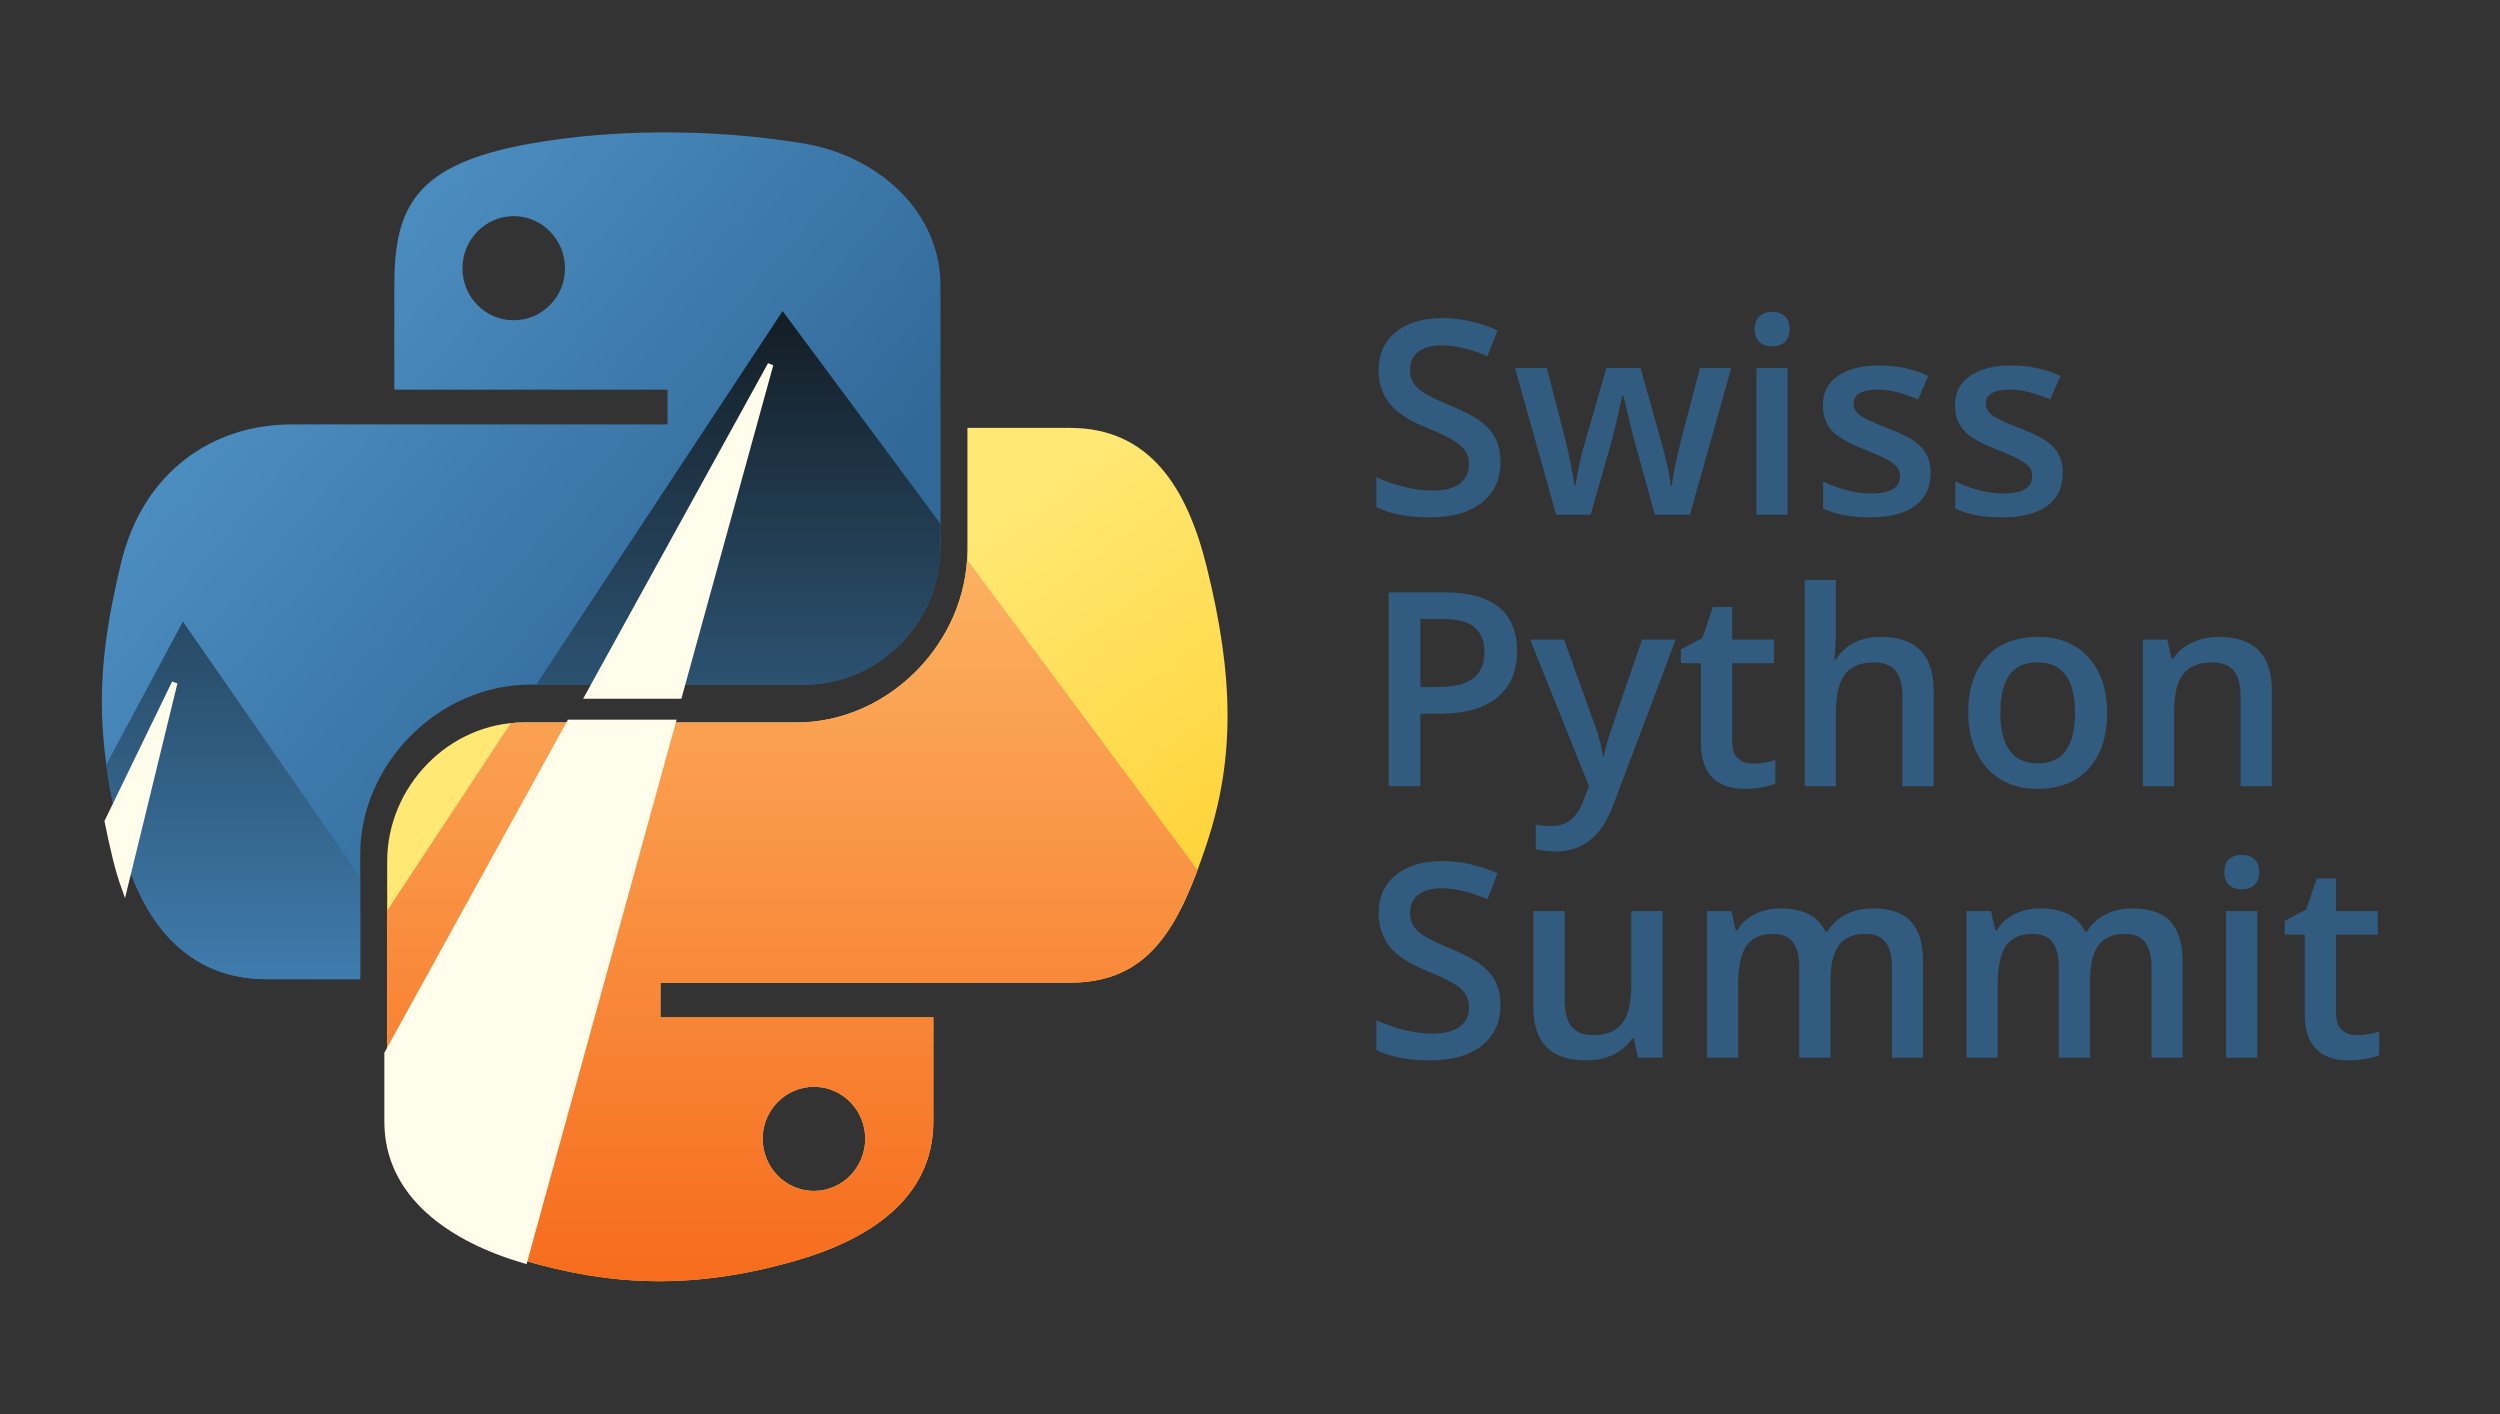<svg xmlns="http://www.w3.org/2000/svg" width="442" height="250" viewBox="0 0 442 250">
  <rect x="0" y="0" width="442" height="250" fill="#333333" stroke="none"/>
  <defs>
    <linearGradient id="a" x1="50%" x2="23.443%" y1="82.276%" y2="44.914%">
      <stop stop-color="#FFD43B" offset="0%"/>
      <stop stop-color="#FFE873" offset="100%"/>
    </linearGradient>
    <linearGradient id="b" x1="0%" x2="74.521%" y1="0%" y2="64.11%">
      <stop stop-color="#5A9FD4" offset="0%"/>
      <stop stop-color="#306998" offset="100%"/>
    </linearGradient>
    <linearGradient id="c" x1="50%" x2="50%" y1="0%" y2="100%">
      <stop stop-color="#FBB161" offset="0%"/>
      <stop stop-color="#F76B1C" offset="100%"/>
    </linearGradient>
    <linearGradient id="d" x1="50%" x2="50%" y1="0%" y2="100%">
      <stop stop-color="#131D24" offset="0%"/>
      <stop stop-color="#3F7CAE" offset="100%"/>
    </linearGradient>
  </defs>
  <g fill="none" fill-rule="evenodd">
    <g transform="translate(18 23)">
      <g transform="translate(.004 .4)">
        <path fill="url(#a)" d="M153.038,52.251 L153.038,73.704 C153.038,90.335 138.937,104.334 122.858,104.334 L74.605,104.334 C61.387,104.334 50.45,115.646 50.45,128.883 L50.45,174.884 C50.45,187.977 61.834,195.677 74.605,199.433 C89.897,203.93 104.561,204.743 122.858,199.433 C135.02,195.912 147.013,188.825 147.013,174.884 L147.013,156.472 L98.76,156.472 L98.76,150.335 L147.013,150.335 L171.168,150.335 C185.208,150.335 190.44,140.542 195.323,125.842 C200.367,110.71 200.152,96.157 195.323,76.744 C191.853,62.767 185.226,52.251 171.168,52.251 L153.038,52.251 L153.038,52.251 Z M125.899,168.747 C130.907,168.747 134.964,172.85 134.964,177.925 C134.964,183.017 130.907,187.159 125.899,187.159 C120.909,187.159 116.834,183.017 116.834,177.925 C116.834,172.85 120.909,168.747 125.899,168.747 L125.899,168.747 Z"/>
        <path fill="url(#b)" d="M98.951,0.002 C90.692,0.04 82.805,0.744 75.866,1.972 C55.423,5.584 51.711,13.143 51.711,27.085 L51.711,45.496 L100.021,45.496 L100.021,51.634 L51.711,51.634 L33.581,51.634 C19.54,51.634 7.246,60.073 3.401,76.126 C-1.035,94.528 -1.231,106.011 3.401,125.225 C6.835,139.527 15.036,149.717 29.076,149.717 L45.686,149.717 L45.686,127.646 C45.686,111.7 59.483,97.635 75.866,97.635 L124.119,97.635 C137.552,97.635 148.274,86.576 148.274,73.086 L148.274,27.085 C148.274,13.992 137.23,4.157 124.119,1.972 C115.821,0.591 107.21,-0.037 98.951,0.002 L98.951,0.002 Z M72.825,14.81 C77.815,14.81 81.891,18.952 81.891,24.044 C81.891,29.118 77.815,33.222 72.825,33.222 C67.817,33.222 63.76,29.118 63.76,24.044 C63.76,18.952 67.817,14.81 72.825,14.81 L72.825,14.81 Z"/>
      </g>
      <g transform="translate(0 32)">
        <path fill="url(#c)" d="M50.453,105.992 L72.316,72.848 C73.071,72.772 73.836,72.734 74.608,72.734 L122.862,72.734 C138.346,72.734 151.996,59.751 152.984,43.937 L193.725,98.818 C189.214,110.939 183.699,118.735 171.172,118.735 L147.017,118.735 L98.763,118.735 L98.763,124.872 L147.017,124.872 L147.017,143.284 C147.017,157.225 135.024,164.312 122.862,167.833 C104.565,173.143 89.9,172.33 74.608,167.833 C61.838,164.077 50.453,156.377 50.453,143.284 L50.453,105.992 Z M125.902,137.147 C130.91,137.147 134.967,141.25 134.967,146.325 C134.967,151.417 130.91,155.559 125.902,155.559 C120.912,155.559 116.837,151.417 116.837,146.325 C116.837,141.25 120.912,137.147 125.902,137.147 Z"/>
        <path fill="url(#d)" d="M45.69,100.075 L14.34,54.895 L0.791,80.179 C1.354,84.319 2.222,88.72 3.404,93.625 C6.838,107.927 15.039,118.117 29.08,118.117 L45.69,118.117 L45.69,100.075 Z M76.81,66.035 L120.367,0 L148.278,37.597 L148.278,41.486 C148.278,54.976 137.555,66.035 124.123,66.035 L76.81,66.035 Z"/>
      </g>
      <g fill="#FFFDEB" stroke="#FFFCEA" transform="translate(0 41)">
        <path d="M82.702 63.734L50.453 122.25 50.453 134.284C50.453 147.377 61.838 155.077 74.608 158.833 74.656 158.847 74.703 158.861 74.75 158.875L100.967 63.734 82.702 63.734zM85.944 59.035L118.232.448 102.088 59.035 85.944 59.035zM.987 81.23L12.881 56.712 4.013 93.05C3.392 91.322 2.857 89.509 2.404 87.625 1.867 85.397 1.395 83.273.987 81.23z"/>
      </g>
    </g>
    <path fill="#315C80" d="M265.281,81.695 C265.281,84.742 264.18,87.133 261.977,88.867 C259.773,90.602 256.734,91.469 252.859,91.469 C248.984,91.469 245.813,90.867 243.344,89.664 L243.344,84.367 C244.906,85.102 246.566,85.68 248.324,86.102 C250.082,86.523 251.719,86.734 253.234,86.734 C255.453,86.734 257.09,86.313 258.145,85.469 C259.199,84.625 259.727,83.492 259.727,82.07 C259.727,80.789 259.242,79.703 258.273,78.812 C257.305,77.922 255.305,76.867 252.273,75.648 C249.148,74.383 246.945,72.938 245.664,71.312 C244.383,69.687 243.742,67.734 243.742,65.453 C243.742,62.594 244.758,60.344 246.789,58.703 C248.82,57.062 251.547,56.242 254.969,56.242 C258.25,56.242 261.516,56.961 264.766,58.398 L262.984,62.969 C259.937,61.687 257.219,61.047 254.828,61.047 C253.016,61.047 251.641,61.441 250.703,62.23 C249.766,63.02 249.297,64.062 249.297,65.359 C249.297,66.25 249.484,67.012 249.859,67.645 C250.234,68.277 250.852,68.875 251.711,69.438 C252.57,70 254.117,70.742 256.352,71.664 C258.867,72.711 260.711,73.687 261.883,74.594 C263.055,75.5 263.914,76.523 264.461,77.664 C265.008,78.805 265.281,80.148 265.281,81.695 L265.281,81.695 Z M292.586,91 L289.234,78.906 C288.828,77.625 288.094,74.648 287.031,69.977 L286.82,69.977 C285.914,74.195 285.195,77.187 284.664,78.953 L281.219,91 L275.125,91 L267.859,65.078 L273.484,65.078 L276.789,77.852 C277.539,81.008 278.07,83.711 278.383,85.961 L278.523,85.961 C278.68,84.82 278.918,83.512 279.238,82.035 C279.559,80.559 279.836,79.453 280.07,78.719 L284.008,65.078 L290.055,65.078 L293.875,78.719 C294.109,79.484 294.402,80.656 294.754,82.234 C295.105,83.813 295.312,85.039 295.375,85.914 L295.562,85.914 C295.797,83.992 296.344,81.305 297.203,77.852 L300.555,65.078 L306.086,65.078 L298.773,91 L292.586,91 Z M316.047,91 L310.539,91 L310.539,65.078 L316.047,65.078 L316.047,91 Z M310.211,58.211 C310.211,57.227 310.48,56.469 311.02,55.938 C311.559,55.406 312.328,55.141 313.328,55.141 C314.297,55.141 315.051,55.406 315.59,55.938 C316.129,56.469 316.398,57.227 316.398,58.211 C316.398,59.148 316.129,59.887 315.59,60.426 C315.051,60.965 314.297,61.234 313.328,61.234 C312.328,61.234 311.559,60.965 311.02,60.426 C310.48,59.887 310.211,59.148 310.211,58.211 L310.211,58.211 Z M341.336,83.617 C341.336,86.148 340.414,88.09 338.57,89.441 C336.727,90.793 334.086,91.469 330.648,91.469 C327.195,91.469 324.422,90.945 322.328,89.898 L322.328,85.141 C325.375,86.547 328.211,87.25 330.836,87.25 C334.227,87.25 335.922,86.227 335.922,84.18 C335.922,83.523 335.734,82.977 335.359,82.539 C334.984,82.102 334.367,81.648 333.508,81.18 C332.648,80.711 331.453,80.18 329.922,79.586 C326.937,78.43 324.918,77.273 323.863,76.117 C322.809,74.961 322.281,73.461 322.281,71.617 C322.281,69.398 323.176,67.676 324.965,66.449 C326.754,65.223 329.187,64.609 332.266,64.609 C335.313,64.609 338.195,65.227 340.914,66.461 L339.133,70.609 C336.336,69.453 333.984,68.875 332.078,68.875 C329.172,68.875 327.719,69.703 327.719,71.359 C327.719,72.172 328.098,72.859 328.855,73.422 C329.613,73.984 331.266,74.758 333.812,75.742 C335.953,76.57 337.508,77.328 338.477,78.016 C339.445,78.703 340.164,79.496 340.633,80.395 C341.102,81.293 341.336,82.367 341.336,83.617 L341.336,83.617 Z M364.703,83.617 C364.703,86.148 363.781,88.09 361.938,89.441 C360.094,90.793 357.453,91.469 354.016,91.469 C350.562,91.469 347.789,90.945 345.695,89.898 L345.695,85.141 C348.742,86.547 351.578,87.25 354.203,87.25 C357.594,87.25 359.289,86.227 359.289,84.18 C359.289,83.523 359.102,82.977 358.727,82.539 C358.352,82.102 357.734,81.648 356.875,81.18 C356.016,80.711 354.82,80.18 353.289,79.586 C350.305,78.43 348.285,77.273 347.23,76.117 C346.176,74.961 345.648,73.461 345.648,71.617 C345.648,69.398 346.543,67.676 348.332,66.449 C350.121,65.223 352.555,64.609 355.633,64.609 C358.68,64.609 361.562,65.227 364.281,66.461 L362.5,70.609 C359.703,69.453 357.352,68.875 355.445,68.875 C352.539,68.875 351.086,69.703 351.086,71.359 C351.086,72.172 351.465,72.859 352.223,73.422 C352.98,73.984 354.633,74.758 357.18,75.742 C359.32,76.57 360.875,77.328 361.844,78.016 C362.813,78.703 363.531,79.496 364,80.395 C364.469,81.293 364.703,82.367 364.703,83.617 L364.703,83.617 Z M268.211,115.094 C268.211,118.672 267.039,121.414 264.695,123.32 C262.352,125.227 259.016,126.18 254.688,126.18 L251.125,126.18 L251.125,139 L245.523,139 L245.523,104.734 L255.391,104.734 C259.672,104.734 262.879,105.609 265.012,107.359 C267.145,109.109 268.211,111.687 268.211,115.094 L268.211,115.094 Z M251.125,121.469 L254.102,121.469 C256.977,121.469 259.086,120.969 260.43,119.969 C261.773,118.969 262.445,117.406 262.445,115.281 C262.445,113.312 261.844,111.844 260.641,110.875 C259.437,109.906 257.563,109.422 255.016,109.422 L251.125,109.422 L251.125,121.469 Z M270.531,113.078 L276.531,113.078 L281.805,127.773 C282.602,129.867 283.133,131.836 283.398,133.68 L283.586,133.68 C283.727,132.82 283.984,131.777 284.359,130.551 C284.734,129.324 286.719,123.5 290.312,113.078 L296.266,113.078 L285.18,142.445 C283.164,147.836 279.805,150.531 275.102,150.531 C273.883,150.531 272.695,150.398 271.539,150.133 L271.539,145.773 C272.367,145.961 273.312,146.055 274.375,146.055 C277.031,146.055 278.898,144.516 279.977,141.438 L280.938,139 L270.531,113.078 Z M309.859,135.016 C311.203,135.016 312.547,134.805 313.891,134.383 L313.891,138.531 C313.281,138.797 312.496,139.02 311.535,139.199 C310.574,139.379 309.578,139.469 308.547,139.469 C303.328,139.469 300.719,136.719 300.719,131.219 L300.719,117.25 L297.18,117.25 L297.18,114.812 L300.977,112.797 L302.852,107.312 L306.25,107.312 L306.25,113.078 L313.633,113.078 L313.633,117.25 L306.25,117.25 L306.25,131.125 C306.25,132.453 306.582,133.434 307.246,134.066 C307.91,134.699 308.781,135.016 309.859,135.016 L309.859,135.016 Z M341.875,139 L336.344,139 L336.344,123.062 C336.344,121.062 335.941,119.57 335.137,118.586 C334.332,117.602 333.055,117.109 331.305,117.109 C328.992,117.109 327.293,117.801 326.207,119.184 C325.121,120.566 324.578,122.883 324.578,126.133 L324.578,139 L319.07,139 L319.07,102.531 L324.578,102.531 L324.578,111.789 C324.578,113.273 324.484,114.859 324.297,116.547 L324.648,116.547 C325.398,115.297 326.441,114.328 327.777,113.641 C329.113,112.953 330.672,112.609 332.453,112.609 C338.734,112.609 341.875,115.773 341.875,122.102 L341.875,139 Z M372.531,125.992 C372.531,130.227 371.445,133.531 369.273,135.906 C367.102,138.281 364.078,139.469 360.203,139.469 C357.781,139.469 355.641,138.922 353.781,137.828 C351.922,136.734 350.492,135.164 349.492,133.117 C348.492,131.07 347.992,128.695 347.992,125.992 C347.992,121.789 349.07,118.508 351.227,116.148 C353.383,113.789 356.422,112.609 360.344,112.609 C364.094,112.609 367.062,113.816 369.25,116.23 C371.438,118.645 372.531,121.898 372.531,125.992 L372.531,125.992 Z M353.664,125.992 C353.664,131.977 355.875,134.969 360.297,134.969 C364.672,134.969 366.859,131.977 366.859,125.992 C366.859,120.07 364.656,117.109 360.25,117.109 C357.937,117.109 356.262,117.875 355.223,119.406 C354.184,120.938 353.664,123.133 353.664,125.992 L353.664,125.992 Z M401.664,139 L396.133,139 L396.133,123.062 C396.133,121.062 395.73,119.57 394.926,118.586 C394.121,117.602 392.844,117.109 391.094,117.109 C388.766,117.109 387.063,117.797 385.984,119.172 C384.906,120.547 384.367,122.852 384.367,126.086 L384.367,139 L378.859,139 L378.859,113.078 L383.172,113.078 L383.945,116.477 L384.227,116.477 C385.008,115.242 386.117,114.289 387.555,113.617 C388.992,112.945 390.586,112.609 392.336,112.609 C398.555,112.609 401.664,115.773 401.664,122.102 L401.664,139 Z M265.281,177.695 C265.281,180.742 264.18,183.133 261.977,184.867 C259.773,186.602 256.734,187.469 252.859,187.469 C248.984,187.469 245.813,186.867 243.344,185.664 L243.344,180.367 C244.906,181.102 246.566,181.68 248.324,182.102 C250.082,182.523 251.719,182.734 253.234,182.734 C255.453,182.734 257.09,182.313 258.145,181.469 C259.199,180.625 259.727,179.492 259.727,178.07 C259.727,176.789 259.242,175.703 258.273,174.812 C257.305,173.922 255.305,172.867 252.273,171.648 C249.148,170.383 246.945,168.938 245.664,167.312 C244.383,165.687 243.742,163.734 243.742,161.453 C243.742,158.594 244.758,156.344 246.789,154.703 C248.82,153.062 251.547,152.242 254.969,152.242 C258.25,152.242 261.516,152.961 264.766,154.398 L262.984,158.969 C259.937,157.687 257.219,157.047 254.828,157.047 C253.016,157.047 251.641,157.441 250.703,158.23 C249.766,159.02 249.297,160.062 249.297,161.359 C249.297,162.25 249.484,163.012 249.859,163.645 C250.234,164.277 250.852,164.875 251.711,165.438 C252.57,166 254.117,166.742 256.352,167.664 C258.867,168.711 260.711,169.687 261.883,170.594 C263.055,171.5 263.914,172.523 264.461,173.664 C265.008,174.805 265.281,176.148 265.281,177.695 L265.281,177.695 Z M289.609,187 L288.836,183.602 L288.555,183.602 C287.789,184.805 286.699,185.75 285.285,186.438 C283.871,187.125 282.258,187.469 280.445,187.469 C277.305,187.469 274.961,186.688 273.414,185.125 C271.867,183.562 271.094,181.195 271.094,178.023 L271.094,161.078 L276.648,161.078 L276.648,177.062 C276.648,179.047 277.055,180.535 277.867,181.527 C278.68,182.52 279.953,183.016 281.688,183.016 C284,183.016 285.699,182.324 286.785,180.941 C287.871,179.559 288.414,177.242 288.414,173.992 L288.414,161.078 L293.945,161.078 L293.945,187 L289.609,187 Z M323.641,187 L318.109,187 L318.109,171.016 C318.109,169.031 317.734,167.551 316.984,166.574 C316.234,165.598 315.063,165.109 313.469,165.109 C311.344,165.109 309.785,165.801 308.793,167.184 C307.801,168.566 307.305,170.867 307.305,174.086 L307.305,187 L301.797,187 L301.797,161.078 L306.109,161.078 L306.883,164.477 L307.164,164.477 C307.883,163.242 308.926,162.289 310.293,161.617 C311.66,160.945 313.164,160.609 314.805,160.609 C318.789,160.609 321.43,161.969 322.727,164.688 L323.102,164.688 C323.867,163.406 324.945,162.406 326.336,161.688 C327.727,160.969 329.32,160.609 331.117,160.609 C334.211,160.609 336.465,161.391 337.879,162.953 C339.293,164.516 340,166.898 340,170.102 L340,187 L334.492,187 L334.492,171.016 C334.492,169.031 334.113,167.551 333.355,166.574 C332.598,165.598 331.422,165.109 329.828,165.109 C327.687,165.109 326.121,165.777 325.129,167.113 C324.137,168.449 323.641,170.5 323.641,173.266 L323.641,187 Z M369.531,187 L364,187 L364,171.016 C364,169.031 363.625,167.551 362.875,166.574 C362.125,165.598 360.953,165.109 359.359,165.109 C357.234,165.109 355.676,165.801 354.684,167.184 C353.691,168.566 353.195,170.867 353.195,174.086 L353.195,187 L347.688,187 L347.688,161.078 L352,161.078 L352.773,164.477 L353.055,164.477 C353.773,163.242 354.816,162.289 356.184,161.617 C357.551,160.945 359.055,160.609 360.695,160.609 C364.68,160.609 367.32,161.969 368.617,164.688 L368.992,164.688 C369.758,163.406 370.836,162.406 372.227,161.688 C373.617,160.969 375.211,160.609 377.008,160.609 C380.102,160.609 382.355,161.391 383.77,162.953 C385.184,164.516 385.891,166.898 385.891,170.102 L385.891,187 L380.383,187 L380.383,171.016 C380.383,169.031 380.004,167.551 379.246,166.574 C378.488,165.598 377.313,165.109 375.719,165.109 C373.578,165.109 372.012,165.777 371.02,167.113 C370.027,168.449 369.531,170.5 369.531,173.266 L369.531,187 Z M399.086,187 L393.578,187 L393.578,161.078 L399.086,161.078 L399.086,187 Z M393.25,154.211 C393.25,153.227 393.52,152.469 394.059,151.938 C394.598,151.406 395.367,151.141 396.367,151.141 C397.336,151.141 398.09,151.406 398.629,151.938 C399.168,152.469 399.438,153.227 399.438,154.211 C399.438,155.148 399.168,155.887 398.629,156.426 C398.09,156.965 397.336,157.234 396.367,157.234 C395.367,157.234 394.598,156.965 394.059,156.426 C393.52,155.887 393.25,155.148 393.25,154.211 L393.25,154.211 Z M416.617,183.016 C417.961,183.016 419.305,182.805 420.648,182.383 L420.648,186.531 C420.039,186.797 419.254,187.02 418.293,187.199 C417.332,187.379 416.336,187.469 415.305,187.469 C410.086,187.469 407.477,184.719 407.477,179.219 L407.477,165.25 L403.938,165.25 L403.938,162.812 L407.734,160.797 L409.609,155.312 L413.008,155.312 L413.008,161.078 L420.391,161.078 L420.391,165.25 L413.008,165.25 L413.008,179.125 C413.008,180.453 413.34,181.434 414.004,182.066 C414.668,182.699 415.539,183.016 416.617,183.016 L416.617,183.016 Z"/>
  </g>
</svg>
